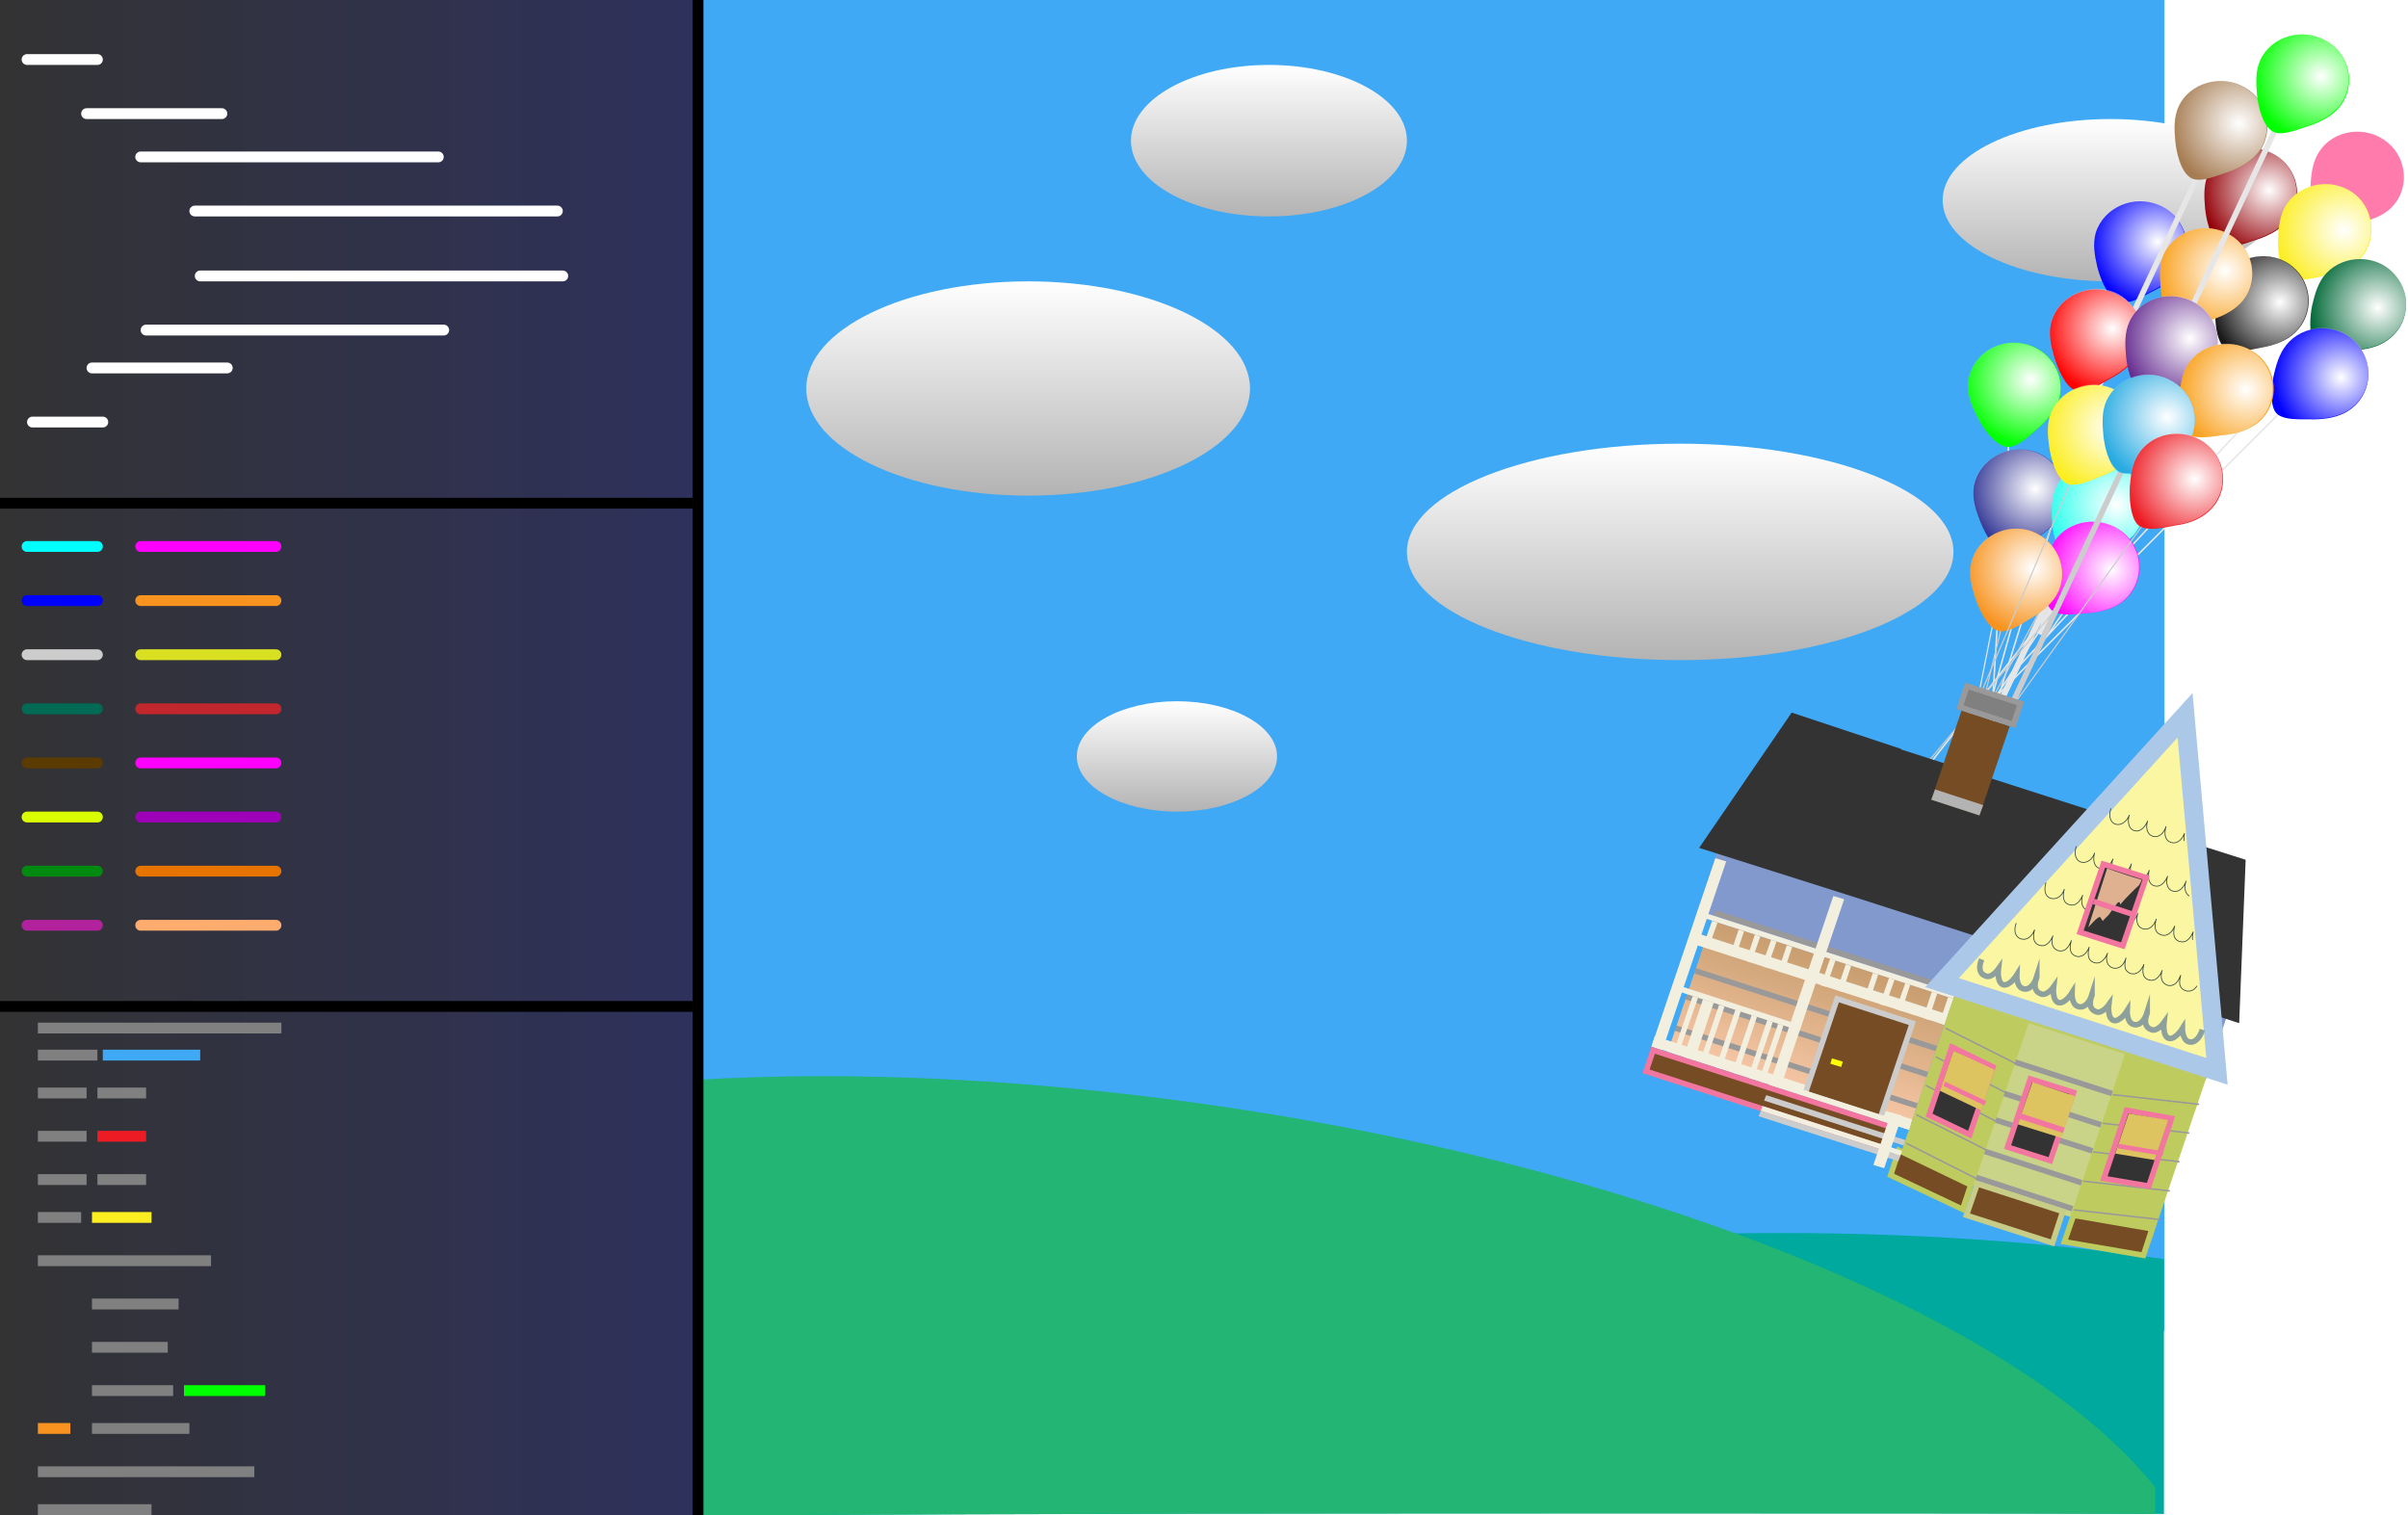 <svg xmlns="http://www.w3.org/2000/svg" id="Layer_1" viewBox="0 0 445 280">
  <rect width="278" height="246" x="122" fill="#3FA9F5"/>
  <path fill="#00A99D" d="M313.6 279.7c28.8 0 57.5 0 86.3.1v-47.1c-25-3.6-52.8-5.3-82.1-4.7-87.2 1.8-160.4 23.6-183.8 52.1 59.8-.4 119.7-.4 179.6-.4z"/>
  <path fill="#22B573" d="M312.5 279.7c28.6 0 57.2 0 85.8.1v-4.9c-23.3-29.5-89.9-58-171.2-70.2-35.6-5.3-69.5-6.9-98.9-5.1 0 26.8-.1 53.6-.1 80.5 61.5-.4 122.9-.4 184.4-.4z"/>
  <g id="clouds">
    <linearGradient id="SVGID_1_" x1="190" x2="190" y1="91.677" y2="52" gradientUnits="userSpaceOnUse">
      <stop offset="0" stop-color="#b3b3b3"/>
      <stop offset="1" stop-color="#fff"/>
    </linearGradient>
    <ellipse cx="190" cy="71.8" fill="url(#SVGID_1_)" rx="41" ry="19.8"/>
    <linearGradient id="SVGID_2_" x1="234.5" x2="234.5" y1="40" y2="12" gradientUnits="userSpaceOnUse">
      <stop offset="0" stop-color="#b3b3b3"/>
      <stop offset="1" stop-color="#fff"/>
    </linearGradient>
    <ellipse cx="234.5" cy="26" fill="url(#SVGID_2_)" rx="25.5" ry="14"/>
    <linearGradient id="SVGID_3_" x1="217.5" x2="217.5" y1="150" y2="129.686" gradientUnits="userSpaceOnUse">
      <stop offset="0" stop-color="#b3b3b3"/>
      <stop offset="1" stop-color="#fff"/>
    </linearGradient>
    <ellipse cx="217.5" cy="139.8" fill="url(#SVGID_3_)" rx="18.5" ry="10.2"/>
    <linearGradient id="SVGID_4_" x1="310.5" x2="310.5" y1="122" y2="82" gradientUnits="userSpaceOnUse">
      <stop offset="0" stop-color="#b3b3b3"/>
      <stop offset="1" stop-color="#fff"/>
    </linearGradient>
    <ellipse cx="310.5" cy="102" fill="url(#SVGID_4_)" rx="50.5" ry="20"/>
    <linearGradient id="SVGID_5_" x1="390" x2="390" y1="52" y2="22" gradientUnits="userSpaceOnUse">
      <stop offset="0" stop-color="#b3b3b3"/>
      <stop offset="1" stop-color="#fff"/>
    </linearGradient>
    <ellipse cx="390" cy="37" fill="url(#SVGID_5_)" rx="31" ry="15"/>
  </g>
  <linearGradient id="SVGID_6_" x1="-1" x2="129" y1="139.5" y2="139.5" gradientUnits="userSpaceOnUse">
    <stop offset="0" stop-color="#333"/>
    <stop offset="1" stop-color="#2e315c"/>
  </linearGradient>
  <rect width="130" height="281" x="-1" y="-1" fill="url(#SVGID_6_)"/>
  <line x1="129" x2="129" y2="280" fill="none" stroke="#000" stroke-miterlimit="10" stroke-width="2"/>
  <line x1="128" y1="93" y2="93" fill="none" stroke="#000" stroke-miterlimit="10" stroke-width="2"/>
  <line x1="128" y1="186" y2="186" fill="none" stroke="#000" stroke-miterlimit="10" stroke-width="2"/>
  <line x1="384.3" x2="430.4" y1="108.1" y2="39.9" fill="none" stroke="#E6E6E6" stroke-miterlimit="10" stroke-width=".284"/>
  <path fill="#FFF" d="M428.7 28.1c-1.2 1.8-1.5 4.1-1.6 6.2-.1 2 .1 5.4 1.5 6.9 1.4 1.7 5.4.4 7.2.1 2.2-.4 4.5-1.2 6.1-2.7 3.5-3.3 3.2-9.1-.6-12.2-3.9-3.2-9.9-2.4-12.6 1.7z"/>
  <path fill="#FF7BAC" d="M428.6 28c-1.2 1.8-1.5 4.1-1.6 6.2-.1 2 .1 5.4 1.5 6.9 1.5 1.7 5.4.5 7.2.1 2.2-.4 4.5-1.2 6.1-2.7 3.5-3.3 3.2-9.1-.6-12.2-3.9-3.2-9.9-2.4-12.6 1.7z"/>
  <line x1="376.8" x2="411.5" y1="117.2" y2="43" fill="none" stroke="#E6E6E6" stroke-miterlimit="10" stroke-width="1.032"/>
  <path fill="#930007" d="M408.1 32.1c-.9 2-.8 4.2-.6 6.4.2 2 .9 5.3 2.6 6.6 1.7 1.4 5.4-.4 7.2-.9 2.1-.7 4.3-1.9 5.6-3.6 2.9-3.8 1.8-9.5-2.5-12-4.4-2.6-10.2-1-12.3 3.5z"/>
  <radialGradient id="SVGID_7_" cx="369.96" cy="-5.184" r="12.272" gradientTransform="matrix(.951 .425 -.428 .914 65.28 -117.346)" gradientUnits="userSpaceOnUse">
    <stop offset="0" stop-color="#fff"/>
    <stop offset="1" stop-color="#fff" stop-opacity="0"/>
  </radialGradient>
  <path fill="url(#SVGID_7_)" d="M408 32c-.9 2-.8 4.2-.6 6.4.2 2 .9 5.3 2.6 6.6 1.7 1.4 5.4-.4 7.2-.9 2.1-.7 4.3-1.9 5.6-3.6 2.9-3.8 1.8-9.5-2.5-12-4.4-2.6-10.2-.9-12.3 3.5z"/>
  <line x1="368.3" x2="392.5" y1="132.1" y2="53.9" fill="none" stroke="#E6E6E6" stroke-miterlimit="10" stroke-width=".284"/>
  <path fill="#00F" d="M387.3 43c-.6 2.1-.2 4.3.3 6.4.5 1.9 1.7 5.1 3.5 6.2 1.9 1.2 5.3-1.1 7-1.9 2-1 3.9-2.4 5-4.3 2.4-4.2.4-9.6-4.1-11.5-4.7-2-10.2.4-11.7 5.1z"/>
  <radialGradient id="SVGID_8_" cx="315.284" cy="-95.534" r="12.271" gradientTransform="matrix(1.001 .295 -.297 .962 54.751 43.528)" gradientUnits="userSpaceOnUse">
    <stop offset="0" stop-color="#fff"/>
    <stop offset="1" stop-color="#fff" stop-opacity="0"/>
  </radialGradient>
  <path fill="url(#SVGID_8_)" d="M387.2 42.9c-.6 2.1-.2 4.3.3 6.4.5 1.9 1.7 5.1 3.5 6.2 1.9 1.2 5.3-1.1 7-1.9 2-1 3.9-2.4 5-4.3 2.4-4.2.4-9.6-4.1-11.5-4.7-2-10.2.5-11.7 5.1z"/>
  <line x1="366.2" x2="371.3" y1="162" y2="80.5" fill="none" stroke="#E6E6E6" stroke-miterlimit="10" stroke-width=".284"/>
  <path fill="#0F0" d="M363.7 71c-.1 2.2.8 4.3 1.8 6.2.9 1.8 2.8 4.6 4.9 5.3 2.1.7 4.9-2.2 6.3-3.4 1.7-1.4 3.3-3.3 3.9-5.3 1.3-4.6-1.8-9.4-6.7-10.3-5.1-1-9.9 2.6-10.2 7.5z"/>
  <radialGradient id="SVGID_9_" cx="392.79" cy="-251.962" r="12.272" gradientTransform="matrix(1.044 .062 -.062 1.003 -50.435 298.555)" gradientUnits="userSpaceOnUse">
    <stop offset="0" stop-color="#fff"/>
    <stop offset="1" stop-color="#fff" stop-opacity="0"/>
  </radialGradient>
  <path fill="url(#SVGID_9_)" d="M363.6 71c-.1 2.2.8 4.3 1.8 6.2.9 1.8 2.8 4.6 4.9 5.3 2.1.7 4.9-2.2 6.3-3.4 1.7-1.4 3.3-3.3 3.9-5.3 1.3-4.6-1.8-9.4-6.7-10.3-5.1-1-9.9 2.6-10.2 7.5z"/>
  <line x1="378.2" x2="424.3" y1="117.7" y2="49.6" fill="none" stroke="#E6E6E6" stroke-miterlimit="10" stroke-width=".284"/>
  <path fill="#FCEE21" d="M422.6 37.7c-1.2 1.8-1.5 4.1-1.6 6.2-.1 2 .1 5.4 1.5 6.9 1.4 1.7 5.4.5 7.2.1 2.2-.4 4.5-1.2 6.1-2.7 3.5-3.3 3.2-9.1-.5-12.2-3.9-3.2-9.9-2.4-12.7 1.7z"/>
  <radialGradient id="SVGID_10_" cx="430.462" cy="82.159" r="12.271" gradientTransform="matrix(.872 .564 -.568 .838 104.409 -269.077)" gradientUnits="userSpaceOnUse">
    <stop offset="0" stop-color="#fff"/>
    <stop offset="1" stop-color="#fff" stop-opacity="0"/>
  </radialGradient>
  <path fill="url(#SVGID_10_)" d="M422.5 37.6c-1.2 1.8-1.5 4.1-1.6 6.2-.1 2 .1 5.4 1.5 6.9 1.4 1.7 5.4.5 7.2.1 2.2-.4 4.5-1.2 6.1-2.7 3.5-3.3 3.2-9.1-.5-12.2-3.9-3.1-9.9-2.3-12.7 1.7z"/>
  <line x1="373.4" x2="429.8" y1="122.8" y2="62.5" fill="none" stroke="#E6E6E6" stroke-miterlimit="10" stroke-width=".284"/>
  <path fill="#006837" d="M429.9 50.5c-1.5 1.6-2.1 3.8-2.6 5.9-.4 1.9-.7 5.3.4 7.1 1.2 1.9 5.3 1.3 7.1 1.2 2.2 0 4.6-.5 6.4-1.8 4-2.8 4.6-8.5 1.4-12.1-3.2-3.8-9.3-3.9-12.7-.3z"/>
  <radialGradient id="SVGID_11_" cx="450.66" cy="269.251" r="12.271" gradientTransform="matrix(.772 .689 -.694 .742 278.365 -453.431)" gradientUnits="userSpaceOnUse">
    <stop offset="0" stop-color="#fff"/>
    <stop offset="1" stop-color="#fff" stop-opacity="0"/>
  </radialGradient>
  <path fill="url(#SVGID_11_)" d="M429.9 50.4c-1.5 1.6-2.1 3.8-2.6 5.9-.4 1.9-.7 5.3.4 7.1 1.2 1.9 5.3 1.3 7.1 1.2 2.2 0 4.6-.5 6.4-1.8 4-2.8 4.6-8.5 1.4-12.1-3.3-3.8-9.4-3.9-12.7-.3z"/>
  <line x1="372.1" x2="406.5" y1="105" y2="31.7" fill="none" stroke="#E6E6E6" stroke-miterlimit="10" stroke-width="1.032"/>
  <path fill="#A67C52" d="M402.6 19.7c-.9 2-.8 4.2-.6 6.4.2 2 .9 5.3 2.6 6.6 1.7 1.4 5.4-.4 7.2-.9 2.1-.7 4.2-1.9 5.6-3.6 2.9-3.8 1.8-9.5-2.5-12-4.4-2.6-10.3-.9-12.3 3.5z"/>
  <radialGradient id="SVGID_12_" cx="360.109" cy="-14.119" r="12.272" gradientTransform="matrix(.951 .425 -.428 .914 65.28 -117.346)" gradientUnits="userSpaceOnUse">
    <stop offset="0" stop-color="#fff"/>
    <stop offset="1" stop-color="#fff" stop-opacity="0"/>
  </radialGradient>
  <path fill="url(#SVGID_12_)" d="M402.5 19.7c-.9 2-.8 4.2-.6 6.4.2 2 .9 5.3 2.6 6.6 1.7 1.4 5.4-.4 7.2-.9 2.1-.7 4.2-1.9 5.6-3.6 2.9-3.8 1.8-9.5-2.5-12-4.4-2.6-10.2-1-12.3 3.5z"/>
  <line x1="364.1" x2="422.5" y1="133.5" y2="75.1" fill="none" stroke="#E6E6E6" stroke-miterlimit="10" stroke-width=".284"/>
  <path fill="#00F" d="M423.1 63.1c-1.6 1.6-2.3 3.7-2.8 5.8-.5 1.9-.9 5.3.1 7.1 1.1 1.9 5.2 1.4 7.1 1.5 2.2 0 4.7-.4 6.5-1.6 4.1-2.6 4.9-8.3 1.8-12.1-3.1-3.9-9.2-4.2-12.7-.7z"/>
  <radialGradient id="SVGID_13_" cx="460.8" cy="130.343" r="12.271" gradientTransform="matrix(.748 .714 -.719 .719 181.636 -352.958)" gradientUnits="userSpaceOnUse">
    <stop offset="0" stop-color="#fff"/>
    <stop offset="1" stop-color="#fff" stop-opacity="0"/>
  </radialGradient>
  <path fill="url(#SVGID_13_)" d="M423.1 63c-1.6 1.6-2.3 3.7-2.8 5.8-.5 1.9-.9 5.3.1 7.1 1.1 1.9 5.2 1.4 7.1 1.5 2.2 0 4.7-.4 6.5-1.6 4.1-2.6 4.9-8.3 1.8-12.1-3.2-3.9-9.2-4.2-12.7-.7z"/>
  <line x1="367.1" x2="412.8" y1="131.3" y2="62.9" fill="none" stroke="#E6E6E6" stroke-miterlimit="10" stroke-width=".284"/>
  <path fill="#1A1A1A" d="M411 51c-1.2 1.8-1.5 4.1-1.6 6.2-.1 2 .1 5.4 1.5 6.9 1.5 1.6 5.4.4 7.2.1 2.2-.4 4.5-1.2 6.1-2.8 3.5-3.4 3.2-9.1-.6-12.2-3.8-3.1-9.8-2.2-12.6 1.8z"/>
  <radialGradient id="SVGID_14_" cx="404.989" cy="135.38" r="12.271" gradientTransform="matrix(.875 .559 -.563 .841 143.184 -284.38)" gradientUnits="userSpaceOnUse">
    <stop offset="0" stop-color="#fff"/>
    <stop offset="1" stop-color="#fff" stop-opacity="0"/>
  </radialGradient>
  <path fill="url(#SVGID_14_)" d="M410.9 51c-1.2 1.8-1.5 4.1-1.6 6.2-.1 2 .1 5.4 1.5 6.9 1.5 1.6 5.4.4 7.2.1 2.2-.4 4.5-1.2 6.1-2.8 3.5-3.4 3.2-9.1-.6-12.2-3.8-3.1-9.8-2.3-12.6 1.8z"/>
  <line x1="368.4" x2="403.2" y1="132.5" y2="58.3" fill="none" stroke="#E6E6E6" stroke-miterlimit="10" stroke-width="1.032"/>
  <path fill="#F9A01B" d="M399.9 46.9c-.9 2-.8 4.2-.6 6.4.2 2 .9 5.3 2.6 6.6 1.7 1.4 5.4-.4 7.1-.9 2.1-.7 4.3-1.9 5.6-3.6 2.9-3.8 1.8-9.5-2.5-12-4.3-2.6-10.1-.9-12.2 3.5z"/>
  <radialGradient id="SVGID_15_" cx="368.927" cy="11.571" r="12.272" gradientTransform="matrix(.951 .425 -.428 .914 65.28 -117.346)" gradientUnits="userSpaceOnUse">
    <stop offset="0" stop-color="#fff"/>
    <stop offset="1" stop-color="#fff" stop-opacity="0"/>
  </radialGradient>
  <path fill="url(#SVGID_15_)" d="M399.9 46.9c-.9 2-.8 4.2-.6 6.4.2 2 .9 5.3 2.6 6.6 1.7 1.4 5.4-.4 7.1-.9 2.1-.7 4.3-1.9 5.6-3.6 2.9-3.8 1.8-9.5-2.5-12-4.3-2.6-10.2-.9-12.2 3.5z"/>
  <line x1="377.6" x2="421.1" y1="115.3" y2="22.6" fill="none" stroke="#E6E6E6" stroke-miterlimit="10" stroke-width="1.032"/>
  <path fill="#0F0" d="M417.7 11.1c-.9 2-.8 4.2-.6 6.4.2 2 .9 5.3 2.6 6.6 1.7 1.4 5.4-.4 7.2-.9 2.1-.7 4.3-1.9 5.6-3.6 2.9-3.8 1.8-9.5-2.5-12-4.4-2.6-10.2-1-12.3 3.5z"/>
  <radialGradient id="SVGID_16_" cx="369.761" cy="-28.081" r="12.272" gradientTransform="matrix(.951 .425 -.428 .914 65.28 -117.346)" gradientUnits="userSpaceOnUse">
    <stop offset="0" stop-color="#fff"/>
    <stop offset="1" stop-color="#fff" stop-opacity="0"/>
  </radialGradient>
  <path fill="url(#SVGID_16_)" d="M417.6 11c-.9 2-.8 4.2-.6 6.4.2 2 .9 5.3 2.6 6.6 1.7 1.4 5.4-.4 7.2-.9 2.1-.7 4.2-1.9 5.6-3.6 2.9-3.8 1.8-9.5-2.5-12-4.4-2.6-10.2-.9-12.3 3.5z"/>
  <line x1="362.5" x2="384.5" y1="149" y2="70.2" fill="none" stroke="#E6E6E6" stroke-miterlimit="10" stroke-width=".284"/>
  <path fill="red" d="M379.1 59.5c-.6 2.1-.1 4.3.5 6.4.6 1.9 1.8 5.1 3.6 6.1 1.9 1.1 5.3-1.2 6.9-2.1 1.9-1 3.9-2.5 4.9-4.4 2.2-4.2.2-9.6-4.4-11.4-4.7-1.9-10.2.7-11.5 5.4z"/>
  <radialGradient id="SVGID_17_" cx="350.583" cy="-104.79" r="12.272" gradientTransform="matrix(1.008 .269 -.271 .97 8.57 68.103)" gradientUnits="userSpaceOnUse">
    <stop offset="0" stop-color="#fff"/>
    <stop offset="1" stop-color="#fff" stop-opacity="0"/>
  </radialGradient>
  <path fill="url(#SVGID_17_)" d="M379 59.4c-.6 2.1-.1 4.3.5 6.4.5 1.9 1.8 5.1 3.6 6.1 1.9 1.1 5.3-1.2 6.9-2.1 1.9-1 3.9-2.5 4.9-4.5 2.2-4.2.2-9.6-4.4-11.4-4.7-1.7-10.1.8-11.5 5.5z"/>
  <line x1="362.3" x2="397.5" y1="145.5" y2="70.4" fill="none" stroke="#E6E6E6" stroke-miterlimit="10" stroke-width="1.032"/>
  <path fill="#662D91" d="M393.5 59.5c-.9 2-.8 4.2-.6 6.4.2 2 .9 5.3 2.6 6.6 1.7 1.4 5.4-.4 7.1-.9 2.1-.7 4.3-1.9 5.6-3.6 2.9-3.8 1.8-9.5-2.5-12-4.4-2.6-10.2-1-12.2 3.5z"/>
  <radialGradient id="SVGID_18_" cx="368.39" cy="25.533" r="12.271" gradientTransform="matrix(.951 .425 -.428 .914 65.28 -117.346)" gradientUnits="userSpaceOnUse">
    <stop offset="0" stop-color="#fff"/>
    <stop offset="1" stop-color="#fff" stop-opacity="0"/>
  </radialGradient>
  <path fill="url(#SVGID_18_)" d="M393.4 59.4c-.9 2-.8 4.2-.6 6.4.2 2 .9 5.3 2.6 6.6 1.7 1.4 5.4-.4 7.2-.9 2.1-.7 4.2-1.9 5.6-3.6 2.9-3.8 1.8-9.5-2.5-12-4.4-2.6-10.2-.9-12.3 3.5z"/>
  <line x1="354.8" x2="405.6" y1="143.5" y2="78.6" fill="none" stroke="#E6E6E6" stroke-miterlimit="10" stroke-width=".284"/>
  <path fill="#F9A01B" d="M404.8 66.7c-1.4 1.7-1.8 4-2 6.1-.2 2-.3 5.3 1 7 1.3 1.7 5.4.8 7.2.6 2.2-.2 4.6-.9 6.3-2.3 3.7-3.1 3.9-8.8.3-12.2-3.7-3.4-9.8-3-12.8.8z"/>
  <radialGradient id="SVGID_19_" cx="405.538" cy="196.727" r="12.271" gradientTransform="matrix(.831 .62 -.625 .798 200.978 -336.435)" gradientUnits="userSpaceOnUse">
    <stop offset="0" stop-color="#fff"/>
    <stop offset="1" stop-color="#fff" stop-opacity="0"/>
  </radialGradient>
  <path fill="url(#SVGID_19_)" d="M404.7 66.7c-1.4 1.7-1.8 4-2 6.1-.2 2-.3 5.3 1 7 1.3 1.7 5.4.8 7.2.6 2.2-.2 4.6-.9 6.2-2.3 3.7-3.1 3.9-8.8.3-12.2-3.6-3.5-9.6-3.1-12.7.8z"/>
  <line x1="361.6" x2="371.3" y1="148.9" y2="100" fill="none" stroke="#E6E6E6" stroke-miterlimit="10" stroke-width=".219"/>
  <path fill="#2E3192" d="M364.8 89.7c-.4 2.2.2 4.3 1 6.3.7 1.9 2.2 4.9 4.1 5.9 2 1 5.2-1.6 6.7-2.6 1.8-1.2 3.7-2.8 4.5-4.8 1.9-4.4-.6-9.6-5.3-11.1-4.8-1.4-10 1.5-11 6.3z"/>
  <radialGradient id="SVGID_20_" cx="362.964" cy="-107.106" r="12.272" gradientTransform="matrix(1.026 .194 -.195 .987 -17.167 125.635)" gradientUnits="userSpaceOnUse">
    <stop offset="0" stop-color="#fff"/>
    <stop offset="1" stop-color="#fff" stop-opacity="0"/>
  </radialGradient>
  <path fill="url(#SVGID_20_)" d="M364.7 89.7c-.4 2.2.2 4.3 1 6.3.7 1.9 2.2 4.9 4.1 5.9 2 1 5.2-1.6 6.7-2.6 1.8-1.2 3.7-2.8 4.5-4.8 1.9-4.4-.6-9.6-5.3-11.1-4.8-1.4-10 1.5-11 6.3z"/>
  <line x1="359.5" x2="383.2" y1="145.2" y2="101.3" fill="none" stroke="#CCC" stroke-miterlimit="10" stroke-width=".219"/>
  <path fill="#2BFFED" d="M380.2 89.6c-1 1.9-1.1 4.2-1 6.3.1 2 .6 5.3 2.2 6.8s5.4-.1 7.2-.6c2.1-.6 4.4-1.7 5.8-3.3 3.1-3.7 2.3-9.4-1.8-12.1-4.2-2.8-10.1-1.4-12.4 2.9z"/>
  <radialGradient id="SVGID_21_" cx="374.31" cy="87.728" r="12.271" gradientTransform="matrix(.925 .476 -.48 .889 86.96 -162.93)" gradientUnits="userSpaceOnUse">
    <stop offset="0" stop-color="#fff"/>
    <stop offset="1" stop-color="#fff" stop-opacity="0"/>
  </radialGradient>
  <path fill="url(#SVGID_21_)" d="M380.1 89.6c-1 1.9-1.1 4.2-1 6.3.1 2 .6 5.3 2.2 6.8s5.4-.1 7.2-.6c2.1-.6 4.4-1.7 5.8-3.3 3.1-3.7 2.3-9.4-1.8-12.1-4.2-2.8-10.1-1.5-12.4 2.9z"/>
  <line x1="348.7" x2="380.9" y1="149.9" y2="111.4" fill="none" stroke="#CCC" stroke-miterlimit="10" stroke-width=".219"/>
  <path fill="#F0F" d="M380.2 99.3c-1.4 1.7-1.9 3.9-2.2 6-.3 2-.5 5.3.8 7.1 1.3 1.8 5.3 1 7.2.9 2.2-.2 4.6-.8 6.3-2.1 3.8-3 4.2-8.7.7-12.2-3.6-3.6-9.6-3.4-12.8.3z"/>
  <radialGradient id="SVGID_22_" cx="451.646" cy="494.458" r="12.271" gradientTransform="matrix(.809 .647 -.651 .778 346.668 -571.601)" gradientUnits="userSpaceOnUse">
    <stop offset="0" stop-color="#fff"/>
    <stop offset="1" stop-color="#fff" stop-opacity="0"/>
  </radialGradient>
  <path fill="url(#SVGID_22_)" d="M380.1 99.3c-1.4 1.7-1.9 3.9-2.2 6-.3 2-.4 5.3.8 7.1 1.3 1.8 5.3 1 7.2.9 2.2-.2 4.6-.8 6.3-2.1 3.8-3 4.2-8.7.7-12.2-3.6-3.7-9.6-3.5-12.8.3z"/>
  <line x1="358.4" x2="370.2" y1="163" y2="114.6" fill="none" stroke="#CCC" stroke-miterlimit="10" stroke-width=".219"/>
  <path fill="#F7931E" d="M364.3 104c-.5 2.1 0 4.3.7 6.4.6 1.9 2 5 3.8 6 1.9 1.1 5.2-1.4 6.8-2.3 1.9-1.1 3.8-2.7 4.7-4.6 2.1-4.3-.2-9.6-4.8-11.3-4.7-1.7-10.1 1.1-11.2 5.8z"/>
  <radialGradient id="SVGID_23_" cx="375.11" cy="-89.47" r="12.271" gradientTransform="matrix(1.017 .236 -.238 .978 -27.086 103.995)" gradientUnits="userSpaceOnUse">
    <stop offset="0" stop-color="#fff"/>
    <stop offset="1" stop-color="#fff" stop-opacity="0"/>
  </radialGradient>
  <path fill="url(#SVGID_23_)" d="M364.2 104c-.5 2.1 0 4.3.7 6.4.6 1.9 2 5 3.9 6 1.9 1.1 5.2-1.4 6.8-2.3 1.9-1.1 3.8-2.7 4.7-4.6 2.1-4.3-.2-9.6-4.8-11.3-4.8-1.7-10.2 1.1-11.3 5.8z"/>
  <line x1="363.8" x2="383.3" y1="133.5" y2="87.6" fill="none" stroke="#CCC" stroke-miterlimit="10" stroke-width=".219"/>
  <path fill="#FCEE21" d="M379.1 76.2c-.9 2-.7 4.3-.4 6.4.3 2 1.1 5.2 2.8 6.5 1.7 1.4 5.4-.6 7.1-1.2 2-.8 4.2-2 5.4-3.8 2.8-3.9 1.4-9.5-2.9-11.9-4.3-2.4-10.1-.5-12 4z"/>
  <radialGradient id="SVGID_24_" cx="363.097" cy="13.26" r="12.271" gradientTransform="matrix(.966 .392 -.394 .928 44.863 -75.515)" gradientUnits="userSpaceOnUse">
    <stop offset="0" stop-color="#fff"/>
    <stop offset="1" stop-color="#fff" stop-opacity="0"/>
  </radialGradient>
  <path fill="url(#SVGID_24_)" d="M379 76.1c-.9 2-.7 4.3-.4 6.4.3 2 1.1 5.2 2.8 6.5 1.7 1.4 5.4-.6 7.1-1.2 2-.8 4.2-2 5.4-3.8 2.8-3.9 1.4-9.5-2.9-11.9-4.3-2.4-10.1-.5-12 4z"/>
  <line x1="371.6" x2="392.9" y1="130.6" y2="85.2" fill="none" stroke="#CCC" stroke-miterlimit="10" stroke-width="1.032"/>
  <path fill="#29ABE2" d="M389.3 74c-.9 2-.8 4.2-.6 6.4.2 2 .9 5.3 2.6 6.6 1.7 1.4 5.4-.4 7.1-.9 2.1-.7 4.3-1.9 5.6-3.6 2.9-3.8 1.8-9.5-2.5-12-4.3-2.6-10.1-.9-12.2 3.5z"/>
  <radialGradient id="SVGID_25_" cx="370.677" cy="40.364" r="12.272" gradientTransform="matrix(.951 .425 -.428 .914 65.28 -117.346)" gradientUnits="userSpaceOnUse">
    <stop offset="0" stop-color="#fff"/>
    <stop offset="1" stop-color="#fff" stop-opacity="0"/>
  </radialGradient>
  <path fill="url(#SVGID_25_)" d="M389.2 74c-.9 2-.8 4.2-.6 6.4.2 2 .9 5.3 2.6 6.6 1.7 1.4 5.4-.4 7.2-.9 2.1-.7 4.2-1.9 5.6-3.6 2.9-3.8 1.8-9.5-2.5-12-4.4-2.7-10.2-1-12.3 3.5z"/>
  <line x1="367.8" x2="397" y1="136.3" y2="95.6" fill="none" stroke="#CCC" stroke-miterlimit="10" stroke-width=".219"/>
  <path fill="#ED1C24" d="M395.4 83.6c-1.3 1.8-1.6 4-1.8 6.2-.1 2 0 5.4 1.3 7 1.4 1.7 5.4.6 7.2.3 2.2-.3 4.5-1.1 6.1-2.6 3.6-3.2 3.5-9-.2-12.2-3.7-3.3-9.8-2.7-12.6 1.3z"/>
  <radialGradient id="SVGID_26_" cx="391.381" cy="217.718" r="12.272" gradientTransform="matrix(.856 .586 -.591 .823 199.197 -320.025)" gradientUnits="userSpaceOnUse">
    <stop offset="0" stop-color="#fff"/>
    <stop offset="1" stop-color="#fff" stop-opacity="0"/>
  </radialGradient>
  <path fill="url(#SVGID_26_)" d="M395.3 83.5c-1.3 1.8-1.6 4-1.8 6.2-.1 2 0 5.4 1.3 7 1.4 1.7 5.4.6 7.2.3 2.2-.3 4.5-1.1 6.1-2.6 3.6-3.2 3.5-9-.2-12.2-3.7-3.3-9.7-2.7-12.6 1.3z"/>
  <linearGradient id="porchwall_2_" x1="354.603" x2="354.603" y1="189.254" y2="162.342" gradientTransform="rotate(18.286 303.639 120.699)" gradientUnits="userSpaceOnUse">
    <stop offset="0" stop-color="#f8c8a7"/>
    <stop offset="1" stop-color="#c69c6d"/>
  </linearGradient>
  <polygon id="porchwall" fill="url(#porchwall_2_)" points="352.8 208.8 308.2 194.4 316.7 169.2 361.3 183.6"/>
  <polygon id="porchwall_1_" fill="#8299CE" points="407.6 199.6 313.4 169.2 317.6 156.6 411.8 187"/>
  <line x1="316.9" x2="361.5" y1="168.7" y2="183.1" fill="#999" stroke="#999" stroke-miterlimit="10" stroke-width="1.032"/>
  <line x1="315.2" x2="359.8" y1="173.6" y2="188" fill="#8299CE" stroke="#999" stroke-miterlimit="10" stroke-width="1.032"/>
  <line x1="313.2" x2="357.9" y1="179.4" y2="193.8" fill="#8299CE" stroke="#999" stroke-miterlimit="10" stroke-width="1.032"/>
  <line x1="311.6" x2="356.2" y1="184.2" y2="198.6" fill="#8299CE" stroke="#999" stroke-miterlimit="10" stroke-width="1.032"/>
  <line x1="309.6" x2="354.3" y1="190" y2="204.4" fill="#8299CE" stroke="#999" stroke-miterlimit="10" stroke-width="1.032"/>
  <polygon fill="#F2EFDF" points="340.8 166.2 329 201.1 327 200.5 338.8 165.6"/>
  <polygon fill="#F2EFDF" points="361 184.6 314.4 169.5 314.7 168.6 361.3 183.6"/>
  <polygon fill="#F2EFDF" points="359.3 189.4 312.7 174.4 313.4 172.4 360 187.5"/>
  <polygon fill="#F2EFDF" points="352.8 208.8 305.2 193.4 305.8 191.5 353.4 206.9"/>
  <polygon fill="#F2EFDF" points="317.4 170.5 315.7 175.3 314.7 175 316.4 170.2"/>
  <polygon fill="#F2EFDF" points="322.3 172.1 320.7 176.9 319.7 176.6 321.3 171.8"/>
  <polygon fill="#F2EFDF" points="325.3 173.1 323.6 177.9 322.7 177.6 324.3 172.7"/>
  <polygon fill="#F2EFDF" points="332.6 190.5 309.8 183.1 310.1 182.1 332.9 189.5"/>
  <polygon fill="#F2EFDF" points="313.8 184.4 310.1 195 309.2 194.7 312.8 184.1"/>
  <polygon fill="#F2EFDF" points="316.7 185.3 313.1 196 311.1 195.4 314.7 184.7"/>
  <polygon fill="#F2EFDF" points="318.7 186 315.1 196.6 314.1 196.3 317.7 185.7"/>
  <polygon fill="#F2EFDF" points="321.7 186.9 318.1 197.6 317.1 197.3 320.7 186.6"/>
  <polygon fill="#F2EFDF" points="324.7 187.9 321.1 198.6 320.1 198.2 323.7 187.6"/>
  <polygon fill="#F2EFDF" points="327.6 188.9 324 199.5 323 199.2 326.6 188.5"/>
  <polygon fill="#F2EFDF" points="329.6 189.5 326 200.2 325 199.8 328.6 189.2"/>
  <polygon fill="#F2EFDF" points="328.3 174 326.6 178.9 325.6 178.5 327.3 173.7"/>
  <polygon fill="#F2EFDF" points="331.2 175 329.6 179.8 328.6 179.5 330.2 174.7"/>
  <polygon fill="#F2EFDF" points="339.2 177.5 337.5 182.4 336.5 182.1 338.2 177.2"/>
  <polygon fill="#F2EFDF" points="342.1 178.5 340.5 183.3 339.5 183 341.1 178.2"/>
  <polygon fill="#F2EFDF" points="347.1 180.1 345.5 184.9 344.5 184.6 346.1 179.8"/>
  <polygon fill="#F2EFDF" points="350.1 181.1 348.4 185.9 347.4 185.6 349.1 180.7"/>
  <polygon fill="#F2EFDF" points="353 182 351.4 186.9 350.4 186.5 352.1 181.7"/>
  <polygon fill="#F2EFDF" points="358 183.6 356.4 188.5 355.4 188.1 357 183.3"/>
  <polygon fill="#F2EFDF" points="361 184.6 359.3 189.4 358.4 189.1 360 184.3"/>
  <polygon fill="#F2EFDF" points="319 159.2 307.2 194.1 305.2 193.4 317 158.6"/>
  <polygon fill="#333" points="413.8 189.1 379.3 177.8 379.4 177.6 342.4 165.7 314 156.7 331.1 131.7 351.3 138.4 351.3 138.5 393.9 152.2 393.9 152.2 415 158.9"/>
  <polygon fill="#333" points="348.5 167.7 348.5 167.7 342.4 165.7"/>
  <polygon fill="#754C24" stroke="#CCC" stroke-miterlimit="10" stroke-width="1.032" points="347.5 206.6 333.6 202.1 339.5 184.6 353.4 189.1"/>
  <line x1="338.4" x2="340.4" y1="196.1" y2="196.7" fill="none" stroke="#FF0" stroke-miterlimit="10" stroke-width="1.032"/>
  <polygon fill="#BECC5F" points="361.3 183.6 407.9 198.7 397.4 229.7 350.8 214.6"/>
  <line x1="361.5" x2="407.1" y1="183.1" y2="197.9" fill="#8299CE" stroke="#999" stroke-miterlimit="10" stroke-width="1.032"/>
  <polygon fill="#E6E6E6" points="382.6 224.9 364.7 219.1 374.9 189.1 392.7 194.8" opacity=".3"/>
  <line x1="359.5" x2="372.4" y1="190" y2="196.5" fill="none" stroke="#999" stroke-miterlimit="10" stroke-width=".284"/>
  <line x1="372.4" x2="390.3" y1="196.3" y2="202.1" fill="none" stroke="#999" stroke-miterlimit="10" stroke-width="1.032"/>
  <line x1="390.4" x2="406.4" y1="202.3" y2="204.1" fill="none" stroke="#999" stroke-miterlimit="10" stroke-width=".284"/>
  <line x1="357.7" x2="370.6" y1="195.3" y2="201.9" fill="none" stroke="#999" stroke-miterlimit="10" stroke-width=".284"/>
  <line x1="370.4" x2="388.3" y1="202.1" y2="207.9" fill="none" stroke="#999" stroke-miterlimit="10" stroke-width="1.032"/>
  <line x1="388.6" x2="404.6" y1="207.6" y2="209.4" fill="none" stroke="#999" stroke-miterlimit="10" stroke-width=".284"/>
  <line x1="355.9" x2="368.8" y1="200.6" y2="207.2" fill="none" stroke="#999" stroke-miterlimit="10" stroke-width=".284"/>
  <line x1="368.8" x2="386.7" y1="207" y2="212.7" fill="none" stroke="#999" stroke-miterlimit="10" stroke-width="1.032"/>
  <line x1="386.8" x2="402.8" y1="212.9" y2="214.7" fill="none" stroke="#999" stroke-miterlimit="10" stroke-width=".284"/>
  <line x1="354.1" x2="367" y1="206" y2="212.5" fill="none" stroke="#999" stroke-miterlimit="10" stroke-width=".284"/>
  <line x1="366.8" x2="384.7" y1="212.8" y2="218.6" fill="none" stroke="#999" stroke-miterlimit="10" stroke-width="1.032"/>
  <line x1="385" x2="401" y1="218.3" y2="220.1" fill="none" stroke="#999" stroke-miterlimit="10" stroke-width=".284"/>
  <line x1="352.3" x2="365.2" y1="211.3" y2="217.8" fill="none" stroke="#999" stroke-miterlimit="10" stroke-width=".284"/>
  <line x1="365.2" x2="383" y1="217.6" y2="223.4" fill="none" stroke="#999" stroke-miterlimit="10" stroke-width="1.032"/>
  <line x1="383.2" x2="399.2" y1="223.6" y2="225.4" fill="none" stroke="#999" stroke-miterlimit="10" stroke-width=".284"/>
  <g id="window1">
    <polygon fill="#333" stroke="#F276A0" stroke-miterlimit="10" stroke-width="1.032" points="364 209.7 356.5 206.1 360.7 193.5 368.3 197.2"/>
    <polygon fill="#DEC361" points="366.1 205.2 358.5 201.6 361 194.2 368.6 197.7"/>
    <line x1="359.3" x2="366.9" y1="200.3" y2="203.9" fill="none" stroke="#F276A0" stroke-miterlimit="10" stroke-width=".852"/>
  </g>
  <g id="window1_2_">
    <polygon fill="#333" stroke="#F276A0" stroke-miterlimit="10" stroke-width="1.032" points="397.1 219.2 388.8 217.8 393 205.2 401.3 206.7"/>
    <polygon fill="#DEC361" points="398.2 214.4 390.9 213.2 393.4 205.8 400.7 207"/>
    <line x1="391.4" x2="399.7" y1="211.8" y2="213.2" fill="none" stroke="#F276A0" stroke-miterlimit="10" stroke-width=".852"/>
  </g>
  <g id="window1_1_">
    <polygon fill="#333" stroke="#F276A0" stroke-miterlimit="10" stroke-width="1.032" points="378.9 214.5 371 212 375.2 199.4 383.2 201.9"/>
    <polygon fill="#DEC361" points="380.9 210.3 372.9 207.8 375.6 200 383.5 202.6"/>
    <line x1="373.4" x2="381.4" y1="206.3" y2="208.9" fill="none" stroke="#F276A0" stroke-miterlimit="10" stroke-width="1.032"/>
  </g>
  <polygon fill="#754C24" points="365.8 150.7 356.9 147.8 362.5 131.3 371.4 134.2"/>
  <polygon fill="#B3B3B3" points="365.8 150.7 356.9 147.8 357.6 145.9 366.5 148.8"/>
  <polygon fill="gray" stroke="#999" stroke-miterlimit="10" stroke-width="1.032" points="372.1 133.9 362.2 130.7 363.5 126.8 373.4 130"/>
  <polygon fill="#754C24" stroke="#F276A0" stroke-miterlimit="10" stroke-width="1.032" points="304.2 198 348.8 212.4 350.1 208.5 305.5 194.1"/>
  <polygon fill="#754C24" stroke="#BECC5F" stroke-miterlimit="10" stroke-width="1.032" points="349.4 217.2 362.7 223.5 364.2 219 350.9 212.6"/>
  <polygon fill="#754C24" stroke="#BECC5F" stroke-miterlimit="10" stroke-width="1.032" points="396.1 232 381.5 229.5 383.2 224.6 397.7 227.1"/>
  <polygon fill="#754C24" stroke="#C7CC87" stroke-miterlimit="10" stroke-width="1.032" points="379.3 229.7 363.4 224.6 365.4 218.8 381.2 223.9"/>
  <polygon fill="#FBF6A1" stroke="#ABC8E9" stroke-miterlimit="10" stroke-width="3.487" points="409.7 198 358.9 181.6 403.8 132.2"/>
  <path fill="none" stroke="#8DA09C" stroke-miterlimit="10" stroke-width="1.032" d="M407 190.3c-.5 1.6-1.5 2.6-2.6 2.2s-1.1-2.4-1.1-2.4-1.3 2.1-2.5 1.8c-1.2-.4-.9-2.9-.9-2.9s-1.2 1.7-2.3 1.3c-1.2-.4-1.4-1.5-.8-3.1v-.1c-.5 1.6-1.5 2.6-2.6 2.2-1.2-.4-1.1-2.5-1.1-2.5s-1.3 2.1-2.5 1.8c-1.2-.4-.9-2.9-.9-2.9s-1.2 1.7-2.3 1.3c-1.2-.4-1.4-1.5-.8-3.1v-.1c-.5 1.6-1.5 2.6-2.6 2.2-1.2-.4-1.1-2.5-1.1-2.5s-1.3 2.1-2.5 1.8c-1.2-.4-.9-2.9-.9-2.9s-1.2 1.7-2.3 1.3c-1.2-.4-1.4-1.5-.8-3.1v-.1c-.5 1.6-1.5 2.6-2.6 2.2-1.2-.4-1.1-2.5-1.1-2.5s-1.3 2.1-2.5 1.8c-1.2-.4-.9-2.9-.9-2.9s-1.2 1.7-2.3 1.3c-1.2-.4-1.4-1.5-.8-3.1"/>
  <path fill="none" stroke="#2E423F" stroke-miterlimit="10" stroke-width=".142" d="M406 182.2c-.5.9-1.6 1.3-2.5.7-1-.6-.7-1.8-.5-2.7-.4 1.1-1.1 2.2-2.4 1.9-1.3-.4-1.4-1.8-1-2.8-.4 1-1.2 2.2-2.5 1.8-1.3-.4-1.2-1.8-.9-2.9-.4 1.1-1.3 2.1-2.5 1.7-1.3-.5-1.1-1.8-.8-2.9-.3 1.1-1.1 2.2-2.4 1.9-1.3-.4-1.4-1.8-1-2.8-.4 1-1.2 2.2-2.5 1.8-1.3-.4-1.2-1.8-.9-2.9-.4 1.1-1.3 2.1-2.5 1.7-1.3-.5-1.1-1.8-.8-2.9-.4 1.1-1.1 2.2-2.4 1.9-1.3-.4-1.4-1.8-1-2.8-.4 1-1.2 2.2-2.5 1.8-1.3-.4-1.2-1.8-.9-2.9-.4 1.1-1.3 2.1-2.6 1.7-1.2-.5-1.2-1.8-.8-2.9m32.6 3.1c-.1-.5 0-1 .1-1.5-.4 1-1.2 2.2-2.5 1.8-1.3-.4-1.2-1.8-.9-2.9-.4 1.1-1.4 2.2-2.7 1.6-1.2-.5-1-1.9-.7-2.9-.3 1-1.1 2.1-2.3 1.9-1.4-.3-1.5-1.8-1.1-2.9-.4 1-1.2 2.2-2.5 1.8-1.3-.4-1.2-1.8-.9-2.9-.4 1.1-1.4 2.2-2.7 1.6-1.2-.5-1-1.9-.7-2.9-.3 1-1.1 2.1-2.3 1.9-1.4-.3-1.5-1.8-1.1-2.9-.4 1-1.2 2.2-2.5 1.8-1.3-.4-1.2-1.8-.9-2.9-.3 1.1-1.3 2.1-2.6 1.7-1.2-.5-1.1-1.9-.8-2.9m26.5 2.5c-1-.6-.9-1.9-.6-2.8-.3 1-1.2 2.2-2.4 1.9-1.2-.3-1.4-1.8-1-2.8-.4 1-1.3 2.2-2.5 1.8-1.2-.4-1.2-1.9-.9-2.9-.3 1-1.3 2.1-2.5 1.7-1.3-.5-1.1-1.9-.8-2.9-.3 1-1.2 2.2-2.4 1.9-1.2-.3-1.4-1.8-1-2.8-.4 1-1.3 2.2-2.5 1.8-1.2-.4-1.2-1.9-.9-2.9-.3 1-1.3 2.1-2.6 1.7-1.2-.5-1.1-1.9-.8-2.9m19.9-1c0-.5 0-.9.1-1.4-.4 1.1-1.4 2.2-2.7 1.6-1.1-.5-1-1.9-.7-2.9-.3 1-1.1 2.1-2.3 1.9-1.3-.3-1.5-1.8-1.1-2.9-.4 1-1.3 2.2-2.5 1.8-1.2-.4-1.2-1.9-.9-2.9-.3 1-1.4 2.1-2.6 1.7-1.2-.5-1.1-1.9-.8-2.9"/>
  <polygon fill="#333" stroke="#F276A0" stroke-miterlimit="10" stroke-width="1.032" points="392.3 174.8 384.4 172.3 388.7 159.7 396.6 162.2"/>
  <path fill="#E0B190" d="M392.9 161.7c-1-.3-3.5-1.2-3.5-1.2l-3.5 10.9s1.9-2.2 2.2-1.9c.2.2.3.5.5.7 0 0 .8-.9 1-1 .5-.7 1.7-2.4 1.8-2.4.3-.2.4 0 .4.4 1.1-1.3 2.3-2.5 3.5-3.6.2-.3.3-.6.5-1-1-.3-2-.6-2.9-.9z"/>
  <line x1="386.9" x2="394.8" y1="166.6" y2="169.2" fill="none" stroke="#F276A0" stroke-miterlimit="10" stroke-width="1.032"/>
  <polygon fill="#F2EFDF" points="352.8 208.8 327 200.5 327.3 199.5 353.1 207.8"/>
  <polygon fill="#CCC" points="351.8 211.7 326 203.4 326.4 202.4 352.1 210.7"/>
  <polygon fill="#F2EFDF" points="351.2 213.6 325.4 205.3 325.7 204.4 351.5 212.7"/>
  <polygon fill="#CCC" points="350.8 214.6 325 206.3 325.4 205.3 351.2 213.6"/>
  <polygon fill="#F2EFDF" points="348.2 215.9 346.2 215.3 349.5 205.6 351.5 206.2"/>
  <g fill="none" stroke="#FFF" stroke-linecap="round" stroke-miterlimit="10" stroke-width="2">
    <line x1="36" x2="103" y1="39" y2="39"/>
    <line x1="5" x2="18" y1="11" y2="11"/>
    <line x1="16" x2="41" y1="21" y2="21"/>
    <line x1="26" x2="81" y1="29" y2="29"/>
    <line x1="37" x2="104" y1="51" y2="51"/>
    <line x1="6" x2="19" y1="78" y2="78"/>
    <line x1="17" x2="42" y1="68" y2="68"/>
    <line x1="27" x2="82" y1="61" y2="61"/>
  </g>
  <g fill="none" stroke-linecap="round" stroke-miterlimit="10" stroke-width="2">
    <line x1="5" x2="18" y1="101" y2="101" stroke="#0FF"/>
    <line x1="26" x2="51" y1="101" y2="101" stroke="#F0F"/>
  </g>
  <g fill="none" stroke-linecap="round" stroke-miterlimit="10" stroke-width="2">
    <line x1="5" x2="18" y1="111" y2="111" stroke="#00F"/>
    <line x1="26" x2="51" y1="111" y2="111" stroke="#F7931E"/>
  </g>
  <g fill="none" stroke-linecap="round" stroke-miterlimit="10" stroke-width="2">
    <line x1="5" x2="18" y1="121" y2="121" stroke="#CCC"/>
    <line x1="26" x2="51" y1="121" y2="121" stroke="#D9E021"/>
  </g>
  <g fill="none" stroke-linecap="round" stroke-miterlimit="10" stroke-width="2">
    <line x1="5" x2="18" y1="131" y2="131" stroke="#006A54"/>
    <line x1="26" x2="51" y1="131" y2="131" stroke="#C1272D"/>
  </g>
  <g fill="none" stroke-linecap="round" stroke-miterlimit="10" stroke-width="2">
    <line x1="5" x2="18" y1="141" y2="141" stroke="#5C3B00"/>
    <line x1="26" x2="51" y1="141" y2="141" stroke="#F0F"/>
  </g>
  <g fill="none" stroke-linecap="round" stroke-miterlimit="10" stroke-width="2">
    <line x1="5" x2="18" y1="151" y2="151" stroke="#DAFF00"/>
    <line x1="26" x2="51" y1="151" y2="151" stroke="#9E00B9"/>
  </g>
  <g fill="none" stroke-linecap="round" stroke-miterlimit="10" stroke-width="2">
    <line x1="5" x2="18" y1="161" y2="161" stroke="#008B10"/>
    <line x1="26" x2="51" y1="161" y2="161" stroke="#E77400"/>
  </g>
  <g fill="none" stroke-linecap="round" stroke-miterlimit="10" stroke-width="2">
    <line x1="5" x2="18" y1="171" y2="171" stroke="#B3229D"/>
    <line x1="26" x2="51" y1="171" y2="171" stroke="#FFAC6E"/>
  </g>
  <line x1="7" x2="52" y1="190" y2="190" fill="none" stroke="gray" stroke-miterlimit="10" stroke-width="2"/>
  <line x1="7" x2="18" y1="195" y2="195" fill="none" stroke="gray" stroke-miterlimit="10" stroke-width="2"/>
  <line x1="19" x2="37" y1="195" y2="195" fill="none" stroke="#3FA9F5" stroke-miterlimit="10" stroke-width="2"/>
  <line x1="7" x2="16" y1="202" y2="202" fill="none" stroke="gray" stroke-miterlimit="10" stroke-width="2"/>
  <line x1="18" x2="27" y1="202" y2="202" fill="none" stroke="gray" stroke-miterlimit="10" stroke-width="2"/>
  <line x1="7" x2="16" y1="210" y2="210" fill="none" stroke="gray" stroke-miterlimit="10" stroke-width="2"/>
  <line x1="18" x2="27" y1="210" y2="210" fill="none" stroke="#ED1C24" stroke-miterlimit="10" stroke-width="2"/>
  <line x1="17" x2="28" y1="225" y2="225" fill="none" stroke="#FCEE21" stroke-miterlimit="10" stroke-width="2"/>
  <line x1="7" x2="15" y1="225" y2="225" fill="none" stroke="gray" stroke-miterlimit="10" stroke-width="2"/>
  <line x1="7" x2="16" y1="218" y2="218" fill="none" stroke="gray" stroke-miterlimit="10" stroke-width="2"/>
  <line x1="18" x2="27" y1="218" y2="218" fill="none" stroke="gray" stroke-miterlimit="10" stroke-width="2"/>
  <line x1="7" x2="39" y1="233" y2="233" fill="none" stroke="gray" stroke-miterlimit="10" stroke-width="2"/>
  <line x1="17" x2="33" y1="241" y2="241" fill="none" stroke="gray" stroke-miterlimit="10" stroke-width="2"/>
  <line x1="17" x2="31" y1="249" y2="249" fill="none" stroke="gray" stroke-miterlimit="10" stroke-width="2"/>
  <line x1="17" x2="32" y1="257" y2="257" fill="none" stroke="gray" stroke-miterlimit="10" stroke-width="2"/>
  <line x1="34" x2="49" y1="257" y2="257" fill="none" stroke="#0F0" stroke-miterlimit="10" stroke-width="2"/>
  <line x1="17" x2="35" y1="264" y2="264" fill="none" stroke="gray" stroke-miterlimit="10" stroke-width="2"/>
  <line x1="7" x2="13" y1="264" y2="264" fill="none" stroke="#F7931E" stroke-miterlimit="10" stroke-width="2"/>
  <line x1="7" x2="47" y1="272" y2="272" fill="none" stroke="gray" stroke-miterlimit="10" stroke-width="2"/>
  <line x1="7" x2="28" y1="279" y2="279" fill="none" stroke="gray" stroke-miterlimit="10" stroke-width="2"/>
</svg>
